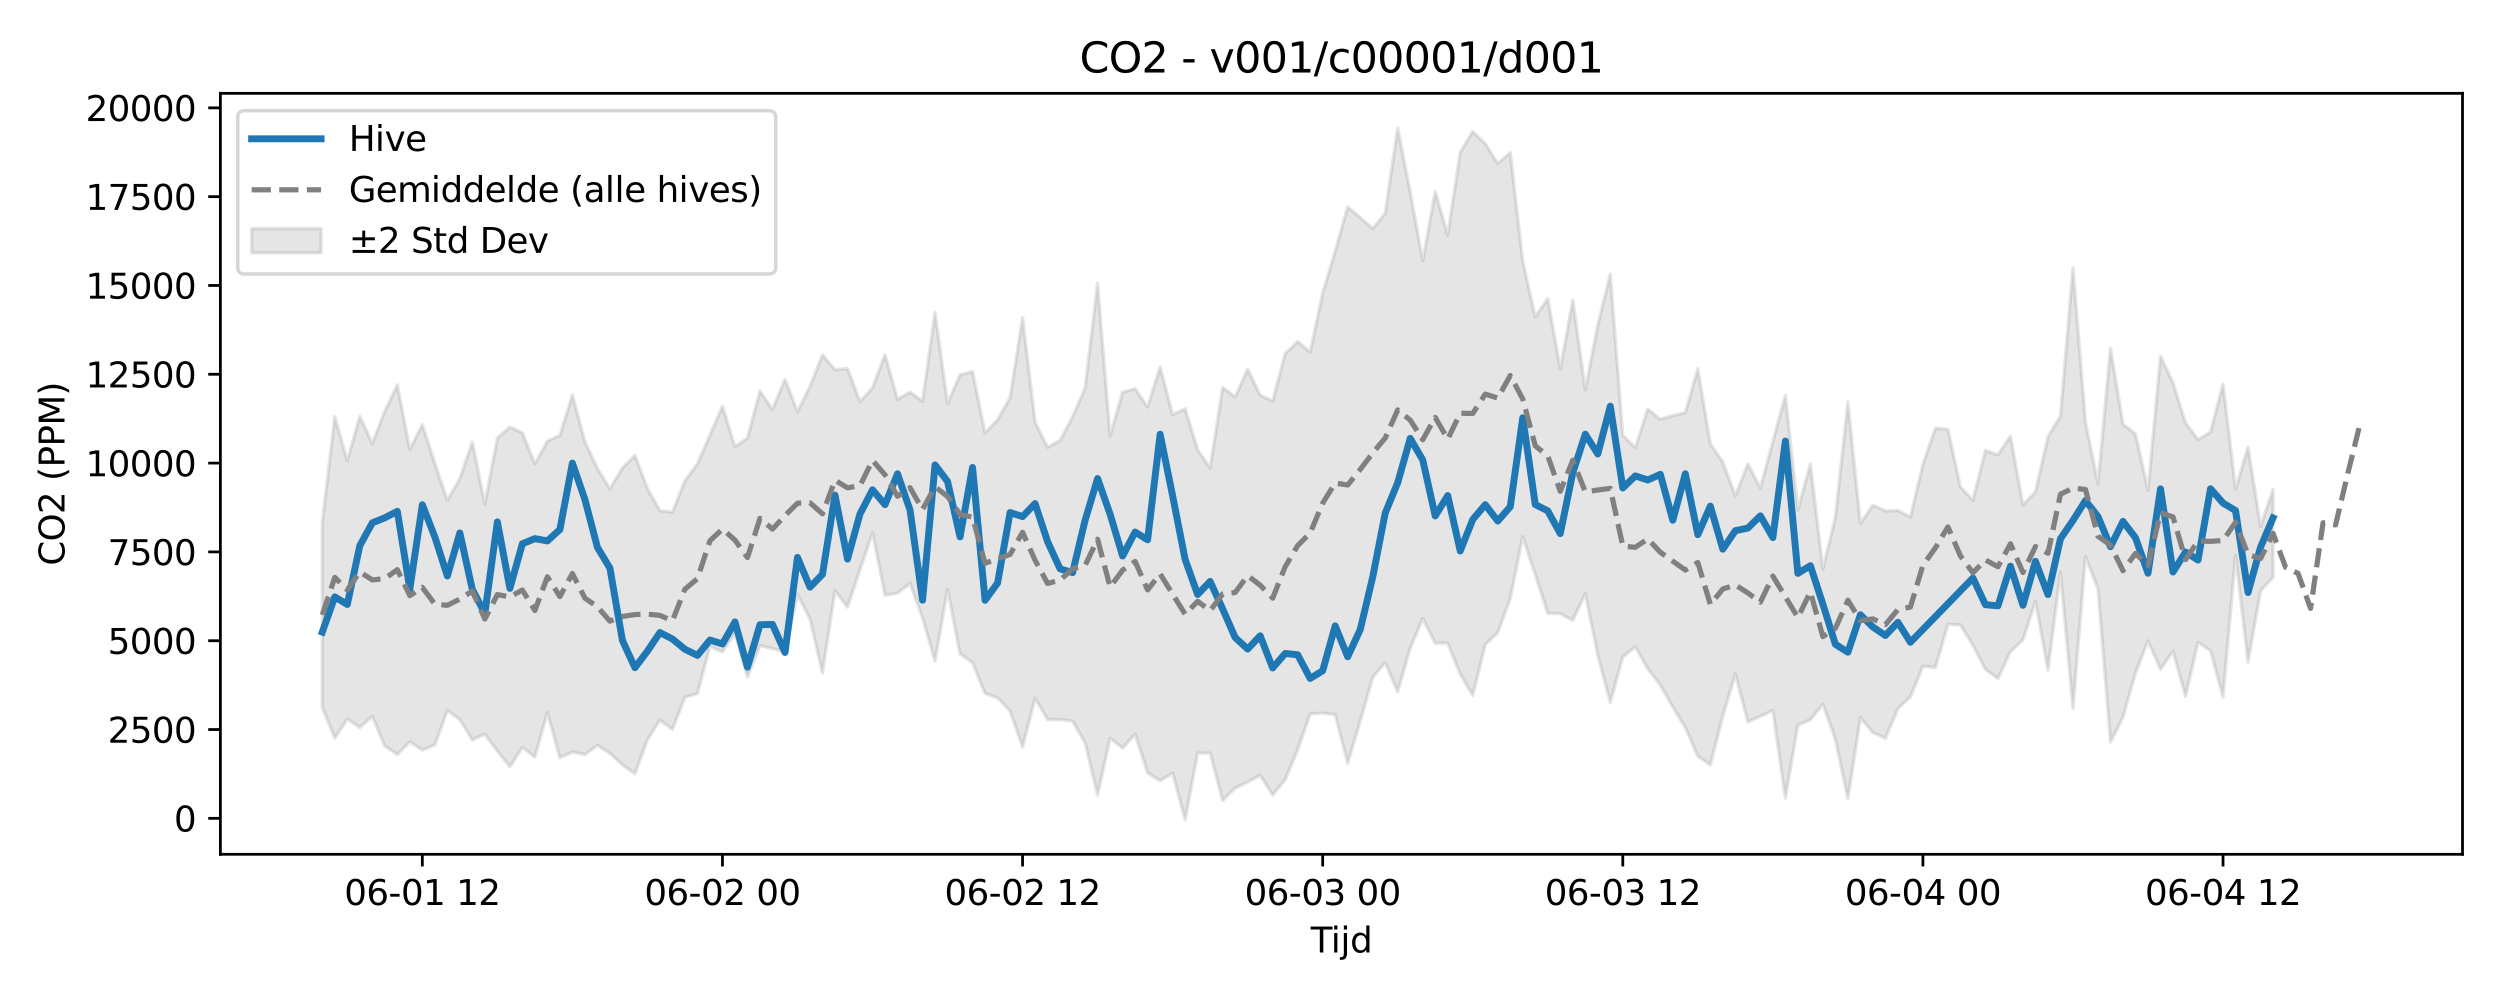 <?xml version="1.0" encoding="utf-8" standalone="no"?>
<!DOCTYPE svg PUBLIC "-//W3C//DTD SVG 1.1//EN"
  "http://www.w3.org/Graphics/SVG/1.1/DTD/svg11.dtd">
<svg xmlns:xlink="http://www.w3.org/1999/xlink" width="720pt" height="288pt" viewBox="0 0 720 288" xmlns="http://www.w3.org/2000/svg" version="1.1">
 <defs>
  <style type="text/css">*{stroke-linejoin: round; stroke-linecap: butt}</style>
 </defs>
 <g id="figure_1">
  <g id="patch_1">
   <path d="M 0 288 
L 720 288 
L 720 0 
L 0 0 
z
" style="fill: #ffffff"/>
  </g>
  <g id="axes_1">
   <g id="patch_2">
    <path d="M 63.47 246.04 
L 709.2 246.04 
L 709.2 26.88 
L 63.47 26.88 
z
" style="fill: #ffffff"/>
   </g>
   <g id="FillBetweenPolyCollection_1">
    <defs>
     <path id="ma5484cf561" d="M 92.821 -137.577 
L 92.821 -84.268 
L 96.423 -75.429 
L 100.024 -80.928 
L 103.626 -78.471 
L 107.227 -81.678 
L 110.828 -73.142 
L 114.43 -70.719 
L 118.031 -74.332 
L 121.633 -71.975 
L 125.234 -73.435 
L 128.835 -83.427 
L 132.437 -80.747 
L 136.038 -74.902 
L 139.639 -76.586 
L 143.241 -71.693 
L 146.842 -67.148 
L 150.444 -72.791 
L 154.045 -69.965 
L 157.646 -82.774 
L 161.248 -69.795 
L 164.849 -71.397 
L 168.451 -70.68 
L 172.052 -73.363 
L 175.653 -71.029 
L 179.255 -67.706 
L 182.856 -65.147 
L 186.458 -74.966 
L 190.059 -80.617 
L 193.66 -77.968 
L 197.262 -87.15 
L 200.863 -88.252 
L 204.465 -101.834 
L 208.066 -100.257 
L 211.667 -105.578 
L 215.269 -93.008 
L 218.87 -102.047 
L 222.472 -101.211 
L 226.073 -100.236 
L 229.674 -116.774 
L 233.276 -109.688 
L 236.877 -94.23 
L 240.479 -117.886 
L 244.08 -113.158 
L 247.681 -123.954 
L 251.283 -134.523 
L 254.884 -116.588 
L 258.486 -117.158 
L 262.087 -120.013 
L 265.688 -110.102 
L 269.29 -97.567 
L 272.891 -118.265 
L 276.492 -99.675 
L 280.094 -97.133 
L 283.695 -88.314 
L 287.297 -87.012 
L 290.898 -83.213 
L 294.499 -72.883 
L 298.101 -86.874 
L 301.702 -80.772 
L 305.304 -80.747 
L 308.905 -80.342 
L 312.506 -74.076 
L 316.108 -59.028 
L 319.709 -75.405 
L 323.311 -72.541 
L 326.912 -76.539 
L 330.513 -65.428 
L 334.115 -63.16 
L 337.716 -65.345 
L 341.318 -51.922 
L 344.919 -71.128 
L 348.52 -71.117 
L 352.122 -57.455 
L 355.723 -61.055 
L 359.325 -62.745 
L 362.926 -64.737 
L 366.527 -59.037 
L 370.129 -63.426 
L 373.73 -72.067 
L 377.332 -82.403 
L 380.933 -82.618 
L 384.534 -82.153 
L 388.136 -68.209 
L 391.737 -80.244 
L 395.338 -92.896 
L 398.94 -97.152 
L 402.541 -88.748 
L 406.143 -101.334 
L 409.744 -109.847 
L 413.345 -102.78 
L 416.947 -102.758 
L 420.548 -93.853 
L 424.15 -87.694 
L 427.751 -102.353 
L 431.352 -105.808 
L 434.954 -115.62 
L 438.555 -133.458 
L 442.157 -122.473 
L 445.758 -111.38 
L 449.359 -111.251 
L 452.961 -109.346 
L 456.562 -116.989 
L 460.164 -99.314 
L 463.765 -85.659 
L 467.366 -98.775 
L 470.968 -101.677 
L 474.569 -95.427 
L 478.171 -90.651 
L 481.772 -84.391 
L 485.373 -78.47 
L 488.975 -70.212 
L 492.576 -67.707 
L 496.178 -81.826 
L 499.779 -93.867 
L 503.38 -80.093 
L 506.982 -81.715 
L 510.583 -83.335 
L 514.184 -58.168 
L 517.786 -79.198 
L 521.387 -80.708 
L 524.989 -85.168 
L 528.59 -75.058 
L 532.191 -58.022 
L 535.793 -81.299 
L 539.394 -77.036 
L 542.996 -75.376 
L 546.597 -83.924 
L 550.198 -87.275 
L 553.8 -96.122 
L 557.401 -95.77 
L 561.003 -108.165 
L 564.604 -108.031 
L 568.205 -102.14 
L 571.807 -95.224 
L 575.408 -92.574 
L 579.01 -100.34 
L 582.611 -103.677 
L 586.212 -114.842 
L 589.814 -95.103 
L 593.415 -123.201 
L 597.017 -83.991 
L 600.618 -127.722 
L 604.219 -118.406 
L 607.821 -74.262 
L 611.422 -81.434 
L 615.024 -94.208 
L 618.625 -103.433 
L 622.226 -95.23 
L 625.828 -100.482 
L 629.429 -87.461 
L 633.031 -103.001 
L 636.632 -100.631 
L 640.233 -87.306 
L 643.835 -128.04 
L 647.436 -97.378 
L 651.037 -117.842 
L 654.639 -121.72 
L 654.639 -147.026 
L 654.639 -147.026 
L 651.037 -136.425 
L 647.436 -159.189 
L 643.835 -147.13 
L 640.233 -177.383 
L 636.632 -163.547 
L 633.031 -161.38 
L 629.429 -166.22 
L 625.828 -177.755 
L 622.226 -185.412 
L 618.625 -146.808 
L 615.024 -163.03 
L 611.422 -165.844 
L 607.821 -187.699 
L 604.219 -148.713 
L 600.618 -166.329 
L 597.017 -210.866 
L 593.415 -168.121 
L 589.814 -162.222 
L 586.212 -146.349 
L 582.611 -142.56 
L 579.01 -162.431 
L 575.408 -156.989 
L 571.807 -158.252 
L 568.205 -143.925 
L 564.604 -147.751 
L 561.003 -164.363 
L 557.401 -164.685 
L 553.8 -154.299 
L 550.198 -139.07 
L 546.597 -140.981 
L 542.996 -140.847 
L 539.394 -142.489 
L 535.793 -137.21 
L 532.191 -172.231 
L 528.59 -139.038 
L 524.989 -124.137 
L 521.387 -154.407 
L 517.786 -141.091 
L 514.184 -174.089 
L 510.583 -160.823 
L 506.982 -147.425 
L 503.38 -154.394 
L 499.779 -145.205 
L 496.178 -154.927 
L 492.576 -160.161 
L 488.975 -181.798 
L 485.373 -169.161 
L 481.772 -168.302 
L 478.171 -167.244 
L 474.569 -170.182 
L 470.968 -159.071 
L 467.366 -162.669 
L 463.765 -209.066 
L 460.164 -194.357 
L 456.562 -175.751 
L 452.961 -201.558 
L 449.359 -181.722 
L 445.758 -201.997 
L 442.157 -196.712 
L 438.555 -212.756 
L 434.954 -244.054 
L 431.352 -240.908 
L 427.751 -246.646 
L 424.15 -250.106 
L 420.548 -244.151 
L 416.947 -220.302 
L 413.345 -232.76 
L 409.744 -212.872 
L 406.143 -232.686 
L 402.541 -251.158 
L 398.94 -226.536 
L 395.338 -222.183 
L 391.737 -225.323 
L 388.136 -228.429 
L 384.534 -215.618 
L 380.933 -203.591 
L 377.332 -186.586 
L 373.73 -189.642 
L 370.129 -186.147 
L 366.527 -172.445 
L 362.926 -174.217 
L 359.325 -181.702 
L 355.723 -173.677 
L 352.122 -176.391 
L 348.52 -153.179 
L 344.919 -158.526 
L 341.318 -170.269 
L 337.716 -168.569 
L 334.115 -182.279 
L 330.513 -170.776 
L 326.912 -176.071 
L 323.311 -175.058 
L 319.709 -162.447 
L 316.108 -206.391 
L 312.506 -176.218 
L 308.905 -167.98 
L 305.304 -161.168 
L 301.702 -159.151 
L 298.101 -166.44 
L 294.499 -196.514 
L 290.898 -173.44 
L 287.297 -167.089 
L 283.695 -163.283 
L 280.094 -180.995 
L 276.492 -180.016 
L 272.891 -171.759 
L 269.29 -198.045 
L 265.688 -172.416 
L 262.087 -175.065 
L 258.486 -173.004 
L 254.884 -185.886 
L 251.283 -176.278 
L 247.681 -172.33 
L 244.08 -181.848 
L 240.479 -181.511 
L 236.877 -185.818 
L 233.276 -176.689 
L 229.674 -169.393 
L 226.073 -178.76 
L 222.472 -170.03 
L 218.87 -175.371 
L 215.269 -161.833 
L 211.667 -159.341 
L 208.066 -171.034 
L 204.465 -162.691 
L 200.863 -154.461 
L 197.262 -149.505 
L 193.66 -140.492 
L 190.059 -140.922 
L 186.458 -147.29 
L 182.856 -156.882 
L 179.255 -153.195 
L 175.653 -147.209 
L 172.052 -153.119 
L 168.451 -160.793 
L 164.849 -174.234 
L 161.248 -162.597 
L 157.646 -160.969 
L 154.045 -154.393 
L 150.444 -163.375 
L 146.842 -165.004 
L 143.241 -161.834 
L 139.639 -142.823 
L 136.038 -160.672 
L 132.437 -150.177 
L 128.835 -143.923 
L 125.234 -154.548 
L 121.633 -165.699 
L 118.031 -158.565 
L 114.43 -177.156 
L 110.828 -169.575 
L 107.227 -160.276 
L 103.626 -168.1 
L 100.024 -155.288 
L 96.423 -167.976 
L 92.821 -137.577 
z
" style="stroke: #808080; stroke-opacity: 0.2"/>
    </defs>
    <g clip-path="url(#pc48a75925d)">
     <use xlink:href="#ma5484cf561" x="0" y="288" style="fill: #808080; fill-opacity: 0.2; stroke: #808080; stroke-opacity: 0.2"/>
    </g>
   </g>
   <g id="matplotlib.axis_1">
    <g id="xtick_1">
     <g id="line2d_1">
      <defs>
       <path id="m3d04f5abb0" d="M 0 0 
L 0 3.5 
" style="stroke: #000000; stroke-width: 0.8"/>
      </defs>
      <g>
       <use xlink:href="#m3d04f5abb0" x="121.633" y="246.04" style="stroke: #000000; stroke-width: 0.8"/>
      </g>
     </g>
     <g id="text_1">
      <!-- 06-01 12 -->
      <g transform="translate(99.152 260.638) scale(0.1 -0.1)">
       <defs>
        <path id="DejaVuSans-30" d="M 2034 4250 
Q 1547 4250 1301 3770 
Q 1056 3291 1056 2328 
Q 1056 1369 1301 889 
Q 1547 409 2034 409 
Q 2525 409 2770 889 
Q 3016 1369 3016 2328 
Q 3016 3291 2770 3770 
Q 2525 4250 2034 4250 
z
M 2034 4750 
Q 2819 4750 3233 4129 
Q 3647 3509 3647 2328 
Q 3647 1150 3233 529 
Q 2819 -91 2034 -91 
Q 1250 -91 836 529 
Q 422 1150 422 2328 
Q 422 3509 836 4129 
Q 1250 4750 2034 4750 
z
" transform="scale(0.016)"/>
        <path id="DejaVuSans-36" d="M 2113 2584 
Q 1688 2584 1439 2293 
Q 1191 2003 1191 1497 
Q 1191 994 1439 701 
Q 1688 409 2113 409 
Q 2538 409 2786 701 
Q 3034 994 3034 1497 
Q 3034 2003 2786 2293 
Q 2538 2584 2113 2584 
z
M 3366 4563 
L 3366 3988 
Q 3128 4100 2886 4159 
Q 2644 4219 2406 4219 
Q 1781 4219 1451 3797 
Q 1122 3375 1075 2522 
Q 1259 2794 1537 2939 
Q 1816 3084 2150 3084 
Q 2853 3084 3261 2657 
Q 3669 2231 3669 1497 
Q 3669 778 3244 343 
Q 2819 -91 2113 -91 
Q 1303 -91 875 529 
Q 447 1150 447 2328 
Q 447 3434 972 4092 
Q 1497 4750 2381 4750 
Q 2619 4750 2861 4703 
Q 3103 4656 3366 4563 
z
" transform="scale(0.016)"/>
        <path id="DejaVuSans-2d" d="M 313 2009 
L 1997 2009 
L 1997 1497 
L 313 1497 
L 313 2009 
z
" transform="scale(0.016)"/>
        <path id="DejaVuSans-31" d="M 794 531 
L 1825 531 
L 1825 4091 
L 703 3866 
L 703 4441 
L 1819 4666 
L 2450 4666 
L 2450 531 
L 3481 531 
L 3481 0 
L 794 0 
L 794 531 
z
" transform="scale(0.016)"/>
        <path id="DejaVuSans-20" transform="scale(0.016)"/>
        <path id="DejaVuSans-32" d="M 1228 531 
L 3431 531 
L 3431 0 
L 469 0 
L 469 531 
Q 828 903 1448 1529 
Q 2069 2156 2228 2338 
Q 2531 2678 2651 2914 
Q 2772 3150 2772 3378 
Q 2772 3750 2511 3984 
Q 2250 4219 1831 4219 
Q 1534 4219 1204 4116 
Q 875 4013 500 3803 
L 500 4441 
Q 881 4594 1212 4672 
Q 1544 4750 1819 4750 
Q 2544 4750 2975 4387 
Q 3406 4025 3406 3419 
Q 3406 3131 3298 2873 
Q 3191 2616 2906 2266 
Q 2828 2175 2409 1742 
Q 1991 1309 1228 531 
z
" transform="scale(0.016)"/>
       </defs>
       <use xlink:href="#DejaVuSans-30"/>
       <use xlink:href="#DejaVuSans-36" transform="translate(63.623 0)"/>
       <use xlink:href="#DejaVuSans-2d" transform="translate(127.246 0)"/>
       <use xlink:href="#DejaVuSans-30" transform="translate(163.33 0)"/>
       <use xlink:href="#DejaVuSans-31" transform="translate(226.953 0)"/>
       <use xlink:href="#DejaVuSans-20" transform="translate(290.576 0)"/>
       <use xlink:href="#DejaVuSans-31" transform="translate(322.363 0)"/>
       <use xlink:href="#DejaVuSans-32" transform="translate(385.986 0)"/>
      </g>
     </g>
    </g>
    <g id="xtick_2">
     <g id="line2d_2">
      <g>
       <use xlink:href="#m3d04f5abb0" x="208.066" y="246.04" style="stroke: #000000; stroke-width: 0.8"/>
      </g>
     </g>
     <g id="text_2">
      <!-- 06-02 00 -->
      <g transform="translate(185.586 260.638) scale(0.1 -0.1)">
       <use xlink:href="#DejaVuSans-30"/>
       <use xlink:href="#DejaVuSans-36" transform="translate(63.623 0)"/>
       <use xlink:href="#DejaVuSans-2d" transform="translate(127.246 0)"/>
       <use xlink:href="#DejaVuSans-30" transform="translate(163.33 0)"/>
       <use xlink:href="#DejaVuSans-32" transform="translate(226.953 0)"/>
       <use xlink:href="#DejaVuSans-20" transform="translate(290.576 0)"/>
       <use xlink:href="#DejaVuSans-30" transform="translate(322.363 0)"/>
       <use xlink:href="#DejaVuSans-30" transform="translate(385.986 0)"/>
      </g>
     </g>
    </g>
    <g id="xtick_3">
     <g id="line2d_3">
      <g>
       <use xlink:href="#m3d04f5abb0" x="294.499" y="246.04" style="stroke: #000000; stroke-width: 0.8"/>
      </g>
     </g>
     <g id="text_3">
      <!-- 06-02 12 -->
      <g transform="translate(272.019 260.638) scale(0.1 -0.1)">
       <use xlink:href="#DejaVuSans-30"/>
       <use xlink:href="#DejaVuSans-36" transform="translate(63.623 0)"/>
       <use xlink:href="#DejaVuSans-2d" transform="translate(127.246 0)"/>
       <use xlink:href="#DejaVuSans-30" transform="translate(163.33 0)"/>
       <use xlink:href="#DejaVuSans-32" transform="translate(226.953 0)"/>
       <use xlink:href="#DejaVuSans-20" transform="translate(290.576 0)"/>
       <use xlink:href="#DejaVuSans-31" transform="translate(322.363 0)"/>
       <use xlink:href="#DejaVuSans-32" transform="translate(385.986 0)"/>
      </g>
     </g>
    </g>
    <g id="xtick_4">
     <g id="line2d_4">
      <g>
       <use xlink:href="#m3d04f5abb0" x="380.933" y="246.04" style="stroke: #000000; stroke-width: 0.8"/>
      </g>
     </g>
     <g id="text_4">
      <!-- 06-03 00 -->
      <g transform="translate(358.452 260.638) scale(0.1 -0.1)">
       <defs>
        <path id="DejaVuSans-33" d="M 2597 2516 
Q 3050 2419 3304 2112 
Q 3559 1806 3559 1356 
Q 3559 666 3084 287 
Q 2609 -91 1734 -91 
Q 1441 -91 1130 -33 
Q 819 25 488 141 
L 488 750 
Q 750 597 1062 519 
Q 1375 441 1716 441 
Q 2309 441 2620 675 
Q 2931 909 2931 1356 
Q 2931 1769 2642 2001 
Q 2353 2234 1838 2234 
L 1294 2234 
L 1294 2753 
L 1863 2753 
Q 2328 2753 2575 2939 
Q 2822 3125 2822 3475 
Q 2822 3834 2567 4026 
Q 2313 4219 1838 4219 
Q 1578 4219 1281 4162 
Q 984 4106 628 3988 
L 628 4550 
Q 988 4650 1302 4700 
Q 1616 4750 1894 4750 
Q 2613 4750 3031 4423 
Q 3450 4097 3450 3541 
Q 3450 3153 3228 2886 
Q 3006 2619 2597 2516 
z
" transform="scale(0.016)"/>
       </defs>
       <use xlink:href="#DejaVuSans-30"/>
       <use xlink:href="#DejaVuSans-36" transform="translate(63.623 0)"/>
       <use xlink:href="#DejaVuSans-2d" transform="translate(127.246 0)"/>
       <use xlink:href="#DejaVuSans-30" transform="translate(163.33 0)"/>
       <use xlink:href="#DejaVuSans-33" transform="translate(226.953 0)"/>
       <use xlink:href="#DejaVuSans-20" transform="translate(290.576 0)"/>
       <use xlink:href="#DejaVuSans-30" transform="translate(322.363 0)"/>
       <use xlink:href="#DejaVuSans-30" transform="translate(385.986 0)"/>
      </g>
     </g>
    </g>
    <g id="xtick_5">
     <g id="line2d_5">
      <g>
       <use xlink:href="#m3d04f5abb0" x="467.366" y="246.04" style="stroke: #000000; stroke-width: 0.8"/>
      </g>
     </g>
     <g id="text_5">
      <!-- 06-03 12 -->
      <g transform="translate(444.886 260.638) scale(0.1 -0.1)">
       <use xlink:href="#DejaVuSans-30"/>
       <use xlink:href="#DejaVuSans-36" transform="translate(63.623 0)"/>
       <use xlink:href="#DejaVuSans-2d" transform="translate(127.246 0)"/>
       <use xlink:href="#DejaVuSans-30" transform="translate(163.33 0)"/>
       <use xlink:href="#DejaVuSans-33" transform="translate(226.953 0)"/>
       <use xlink:href="#DejaVuSans-20" transform="translate(290.576 0)"/>
       <use xlink:href="#DejaVuSans-31" transform="translate(322.363 0)"/>
       <use xlink:href="#DejaVuSans-32" transform="translate(385.986 0)"/>
      </g>
     </g>
    </g>
    <g id="xtick_6">
     <g id="line2d_6">
      <g>
       <use xlink:href="#m3d04f5abb0" x="553.8" y="246.04" style="stroke: #000000; stroke-width: 0.8"/>
      </g>
     </g>
     <g id="text_6">
      <!-- 06-04 00 -->
      <g transform="translate(531.319 260.638) scale(0.1 -0.1)">
       <defs>
        <path id="DejaVuSans-34" d="M 2419 4116 
L 825 1625 
L 2419 1625 
L 2419 4116 
z
M 2253 4666 
L 3047 4666 
L 3047 1625 
L 3713 1625 
L 3713 1100 
L 3047 1100 
L 3047 0 
L 2419 0 
L 2419 1100 
L 313 1100 
L 313 1709 
L 2253 4666 
z
" transform="scale(0.016)"/>
       </defs>
       <use xlink:href="#DejaVuSans-30"/>
       <use xlink:href="#DejaVuSans-36" transform="translate(63.623 0)"/>
       <use xlink:href="#DejaVuSans-2d" transform="translate(127.246 0)"/>
       <use xlink:href="#DejaVuSans-30" transform="translate(163.33 0)"/>
       <use xlink:href="#DejaVuSans-34" transform="translate(226.953 0)"/>
       <use xlink:href="#DejaVuSans-20" transform="translate(290.576 0)"/>
       <use xlink:href="#DejaVuSans-30" transform="translate(322.363 0)"/>
       <use xlink:href="#DejaVuSans-30" transform="translate(385.986 0)"/>
      </g>
     </g>
    </g>
    <g id="xtick_7">
     <g id="line2d_7">
      <g>
       <use xlink:href="#m3d04f5abb0" x="640.233" y="246.04" style="stroke: #000000; stroke-width: 0.8"/>
      </g>
     </g>
     <g id="text_7">
      <!-- 06-04 12 -->
      <g transform="translate(617.753 260.638) scale(0.1 -0.1)">
       <use xlink:href="#DejaVuSans-30"/>
       <use xlink:href="#DejaVuSans-36" transform="translate(63.623 0)"/>
       <use xlink:href="#DejaVuSans-2d" transform="translate(127.246 0)"/>
       <use xlink:href="#DejaVuSans-30" transform="translate(163.33 0)"/>
       <use xlink:href="#DejaVuSans-34" transform="translate(226.953 0)"/>
       <use xlink:href="#DejaVuSans-20" transform="translate(290.576 0)"/>
       <use xlink:href="#DejaVuSans-31" transform="translate(322.363 0)"/>
       <use xlink:href="#DejaVuSans-32" transform="translate(385.986 0)"/>
      </g>
     </g>
    </g>
    <g id="text_8">
     <!-- Tijd -->
     <g transform="translate(377.485 274.317) scale(0.1 -0.1)">
      <defs>
       <path id="DejaVuSans-54" d="M -19 4666 
L 3928 4666 
L 3928 4134 
L 2272 4134 
L 2272 0 
L 1638 0 
L 1638 4134 
L -19 4134 
L -19 4666 
z
" transform="scale(0.016)"/>
       <path id="DejaVuSans-69" d="M 603 3500 
L 1178 3500 
L 1178 0 
L 603 0 
L 603 3500 
z
M 603 4863 
L 1178 4863 
L 1178 4134 
L 603 4134 
L 603 4863 
z
" transform="scale(0.016)"/>
       <path id="DejaVuSans-6a" d="M 603 3500 
L 1178 3500 
L 1178 -63 
Q 1178 -731 923 -1031 
Q 669 -1331 103 -1331 
L -116 -1331 
L -116 -844 
L 38 -844 
Q 366 -844 484 -692 
Q 603 -541 603 -63 
L 603 3500 
z
M 603 4863 
L 1178 4863 
L 1178 4134 
L 603 4134 
L 603 4863 
z
" transform="scale(0.016)"/>
       <path id="DejaVuSans-64" d="M 2906 2969 
L 2906 4863 
L 3481 4863 
L 3481 0 
L 2906 0 
L 2906 525 
Q 2725 213 2448 61 
Q 2172 -91 1784 -91 
Q 1150 -91 751 415 
Q 353 922 353 1747 
Q 353 2572 751 3078 
Q 1150 3584 1784 3584 
Q 2172 3584 2448 3432 
Q 2725 3281 2906 2969 
z
M 947 1747 
Q 947 1113 1208 752 
Q 1469 391 1925 391 
Q 2381 391 2643 752 
Q 2906 1113 2906 1747 
Q 2906 2381 2643 2742 
Q 2381 3103 1925 3103 
Q 1469 3103 1208 2742 
Q 947 2381 947 1747 
z
" transform="scale(0.016)"/>
      </defs>
      <use xlink:href="#DejaVuSans-54"/>
      <use xlink:href="#DejaVuSans-69" transform="translate(57.959 0)"/>
      <use xlink:href="#DejaVuSans-6a" transform="translate(85.742 0)"/>
      <use xlink:href="#DejaVuSans-64" transform="translate(113.525 0)"/>
     </g>
    </g>
   </g>
   <g id="matplotlib.axis_2">
    <g id="ytick_1">
     <g id="line2d_8">
      <defs>
       <path id="m32c6707551" d="M 0 0 
L -3.5 0 
" style="stroke: #000000; stroke-width: 0.8"/>
      </defs>
      <g>
       <use xlink:href="#m32c6707551" x="63.47" y="235.682" style="stroke: #000000; stroke-width: 0.8"/>
      </g>
     </g>
     <g id="text_9">
      <!-- 0 -->
      <g transform="translate(50.108 239.481) scale(0.1 -0.1)">
       <use xlink:href="#DejaVuSans-30"/>
      </g>
     </g>
    </g>
    <g id="ytick_2">
     <g id="line2d_9">
      <g>
       <use xlink:href="#m32c6707551" x="63.47" y="210.104" style="stroke: #000000; stroke-width: 0.8"/>
      </g>
     </g>
     <g id="text_10">
      <!-- 2500 -->
      <g transform="translate(31.02 213.903) scale(0.1 -0.1)">
       <defs>
        <path id="DejaVuSans-35" d="M 691 4666 
L 3169 4666 
L 3169 4134 
L 1269 4134 
L 1269 2991 
Q 1406 3038 1543 3061 
Q 1681 3084 1819 3084 
Q 2600 3084 3056 2656 
Q 3513 2228 3513 1497 
Q 3513 744 3044 326 
Q 2575 -91 1722 -91 
Q 1428 -91 1123 -41 
Q 819 9 494 109 
L 494 744 
Q 775 591 1075 516 
Q 1375 441 1709 441 
Q 2250 441 2565 725 
Q 2881 1009 2881 1497 
Q 2881 1984 2565 2268 
Q 2250 2553 1709 2553 
Q 1456 2553 1204 2497 
Q 953 2441 691 2322 
L 691 4666 
z
" transform="scale(0.016)"/>
       </defs>
       <use xlink:href="#DejaVuSans-32"/>
       <use xlink:href="#DejaVuSans-35" transform="translate(63.623 0)"/>
       <use xlink:href="#DejaVuSans-30" transform="translate(127.246 0)"/>
       <use xlink:href="#DejaVuSans-30" transform="translate(190.869 0)"/>
      </g>
     </g>
    </g>
    <g id="ytick_3">
     <g id="line2d_10">
      <g>
       <use xlink:href="#m32c6707551" x="63.47" y="184.527" style="stroke: #000000; stroke-width: 0.8"/>
      </g>
     </g>
     <g id="text_11">
      <!-- 5000 -->
      <g transform="translate(31.02 188.326) scale(0.1 -0.1)">
       <use xlink:href="#DejaVuSans-35"/>
       <use xlink:href="#DejaVuSans-30" transform="translate(63.623 0)"/>
       <use xlink:href="#DejaVuSans-30" transform="translate(127.246 0)"/>
       <use xlink:href="#DejaVuSans-30" transform="translate(190.869 0)"/>
      </g>
     </g>
    </g>
    <g id="ytick_4">
     <g id="line2d_11">
      <g>
       <use xlink:href="#m32c6707551" x="63.47" y="158.949" style="stroke: #000000; stroke-width: 0.8"/>
      </g>
     </g>
     <g id="text_12">
      <!-- 7500 -->
      <g transform="translate(31.02 162.749) scale(0.1 -0.1)">
       <defs>
        <path id="DejaVuSans-37" d="M 525 4666 
L 3525 4666 
L 3525 4397 
L 1831 0 
L 1172 0 
L 2766 4134 
L 525 4134 
L 525 4666 
z
" transform="scale(0.016)"/>
       </defs>
       <use xlink:href="#DejaVuSans-37"/>
       <use xlink:href="#DejaVuSans-35" transform="translate(63.623 0)"/>
       <use xlink:href="#DejaVuSans-30" transform="translate(127.246 0)"/>
       <use xlink:href="#DejaVuSans-30" transform="translate(190.869 0)"/>
      </g>
     </g>
    </g>
    <g id="ytick_5">
     <g id="line2d_12">
      <g>
       <use xlink:href="#m32c6707551" x="63.47" y="133.372" style="stroke: #000000; stroke-width: 0.8"/>
      </g>
     </g>
     <g id="text_13">
      <!-- 10000 -->
      <g transform="translate(24.657 137.171) scale(0.1 -0.1)">
       <use xlink:href="#DejaVuSans-31"/>
       <use xlink:href="#DejaVuSans-30" transform="translate(63.623 0)"/>
       <use xlink:href="#DejaVuSans-30" transform="translate(127.246 0)"/>
       <use xlink:href="#DejaVuSans-30" transform="translate(190.869 0)"/>
       <use xlink:href="#DejaVuSans-30" transform="translate(254.492 0)"/>
      </g>
     </g>
    </g>
    <g id="ytick_6">
     <g id="line2d_13">
      <g>
       <use xlink:href="#m32c6707551" x="63.47" y="107.795" style="stroke: #000000; stroke-width: 0.8"/>
      </g>
     </g>
     <g id="text_14">
      <!-- 12500 -->
      <g transform="translate(24.657 111.594) scale(0.1 -0.1)">
       <use xlink:href="#DejaVuSans-31"/>
       <use xlink:href="#DejaVuSans-32" transform="translate(63.623 0)"/>
       <use xlink:href="#DejaVuSans-35" transform="translate(127.246 0)"/>
       <use xlink:href="#DejaVuSans-30" transform="translate(190.869 0)"/>
       <use xlink:href="#DejaVuSans-30" transform="translate(254.492 0)"/>
      </g>
     </g>
    </g>
    <g id="ytick_7">
     <g id="line2d_14">
      <g>
       <use xlink:href="#m32c6707551" x="63.47" y="82.217" style="stroke: #000000; stroke-width: 0.8"/>
      </g>
     </g>
     <g id="text_15">
      <!-- 15000 -->
      <g transform="translate(24.657 86.016) scale(0.1 -0.1)">
       <use xlink:href="#DejaVuSans-31"/>
       <use xlink:href="#DejaVuSans-35" transform="translate(63.623 0)"/>
       <use xlink:href="#DejaVuSans-30" transform="translate(127.246 0)"/>
       <use xlink:href="#DejaVuSans-30" transform="translate(190.869 0)"/>
       <use xlink:href="#DejaVuSans-30" transform="translate(254.492 0)"/>
      </g>
     </g>
    </g>
    <g id="ytick_8">
     <g id="line2d_15">
      <g>
       <use xlink:href="#m32c6707551" x="63.47" y="56.64" style="stroke: #000000; stroke-width: 0.8"/>
      </g>
     </g>
     <g id="text_16">
      <!-- 17500 -->
      <g transform="translate(24.657 60.439) scale(0.1 -0.1)">
       <use xlink:href="#DejaVuSans-31"/>
       <use xlink:href="#DejaVuSans-37" transform="translate(63.623 0)"/>
       <use xlink:href="#DejaVuSans-35" transform="translate(127.246 0)"/>
       <use xlink:href="#DejaVuSans-30" transform="translate(190.869 0)"/>
       <use xlink:href="#DejaVuSans-30" transform="translate(254.492 0)"/>
      </g>
     </g>
    </g>
    <g id="ytick_9">
     <g id="line2d_16">
      <g>
       <use xlink:href="#m32c6707551" x="63.47" y="31.062" style="stroke: #000000; stroke-width: 0.8"/>
      </g>
     </g>
     <g id="text_17">
      <!-- 20000 -->
      <g transform="translate(24.657 34.862) scale(0.1 -0.1)">
       <use xlink:href="#DejaVuSans-32"/>
       <use xlink:href="#DejaVuSans-30" transform="translate(63.623 0)"/>
       <use xlink:href="#DejaVuSans-30" transform="translate(127.246 0)"/>
       <use xlink:href="#DejaVuSans-30" transform="translate(190.869 0)"/>
       <use xlink:href="#DejaVuSans-30" transform="translate(254.492 0)"/>
      </g>
     </g>
    </g>
    <g id="text_18">
     <!-- CO2 (PPM) -->
     <g transform="translate(18.578 162.903) rotate(-90) scale(0.1 -0.1)">
      <defs>
       <path id="DejaVuSans-43" d="M 4122 4306 
L 4122 3641 
Q 3803 3938 3442 4084 
Q 3081 4231 2675 4231 
Q 1875 4231 1450 3742 
Q 1025 3253 1025 2328 
Q 1025 1406 1450 917 
Q 1875 428 2675 428 
Q 3081 428 3442 575 
Q 3803 722 4122 1019 
L 4122 359 
Q 3791 134 3420 21 
Q 3050 -91 2638 -91 
Q 1578 -91 968 557 
Q 359 1206 359 2328 
Q 359 3453 968 4101 
Q 1578 4750 2638 4750 
Q 3056 4750 3426 4639 
Q 3797 4528 4122 4306 
z
" transform="scale(0.016)"/>
       <path id="DejaVuSans-4f" d="M 2522 4238 
Q 1834 4238 1429 3725 
Q 1025 3213 1025 2328 
Q 1025 1447 1429 934 
Q 1834 422 2522 422 
Q 3209 422 3611 934 
Q 4013 1447 4013 2328 
Q 4013 3213 3611 3725 
Q 3209 4238 2522 4238 
z
M 2522 4750 
Q 3503 4750 4090 4092 
Q 4678 3434 4678 2328 
Q 4678 1225 4090 567 
Q 3503 -91 2522 -91 
Q 1538 -91 948 565 
Q 359 1222 359 2328 
Q 359 3434 948 4092 
Q 1538 4750 2522 4750 
z
" transform="scale(0.016)"/>
       <path id="DejaVuSans-28" d="M 1984 4856 
Q 1566 4138 1362 3434 
Q 1159 2731 1159 2009 
Q 1159 1288 1364 580 
Q 1569 -128 1984 -844 
L 1484 -844 
Q 1016 -109 783 600 
Q 550 1309 550 2009 
Q 550 2706 781 3412 
Q 1013 4119 1484 4856 
L 1984 4856 
z
" transform="scale(0.016)"/>
       <path id="DejaVuSans-50" d="M 1259 4147 
L 1259 2394 
L 2053 2394 
Q 2494 2394 2734 2622 
Q 2975 2850 2975 3272 
Q 2975 3691 2734 3919 
Q 2494 4147 2053 4147 
L 1259 4147 
z
M 628 4666 
L 2053 4666 
Q 2838 4666 3239 4311 
Q 3641 3956 3641 3272 
Q 3641 2581 3239 2228 
Q 2838 1875 2053 1875 
L 1259 1875 
L 1259 0 
L 628 0 
L 628 4666 
z
" transform="scale(0.016)"/>
       <path id="DejaVuSans-4d" d="M 628 4666 
L 1569 4666 
L 2759 1491 
L 3956 4666 
L 4897 4666 
L 4897 0 
L 4281 0 
L 4281 4097 
L 3078 897 
L 2444 897 
L 1241 4097 
L 1241 0 
L 628 0 
L 628 4666 
z
" transform="scale(0.016)"/>
       <path id="DejaVuSans-29" d="M 513 4856 
L 1013 4856 
Q 1481 4119 1714 3412 
Q 1947 2706 1947 2009 
Q 1947 1309 1714 600 
Q 1481 -109 1013 -844 
L 513 -844 
Q 928 -128 1133 580 
Q 1338 1288 1338 2009 
Q 1338 2731 1133 3434 
Q 928 4138 513 4856 
z
" transform="scale(0.016)"/>
      </defs>
      <use xlink:href="#DejaVuSans-43"/>
      <use xlink:href="#DejaVuSans-4f" transform="translate(69.824 0)"/>
      <use xlink:href="#DejaVuSans-32" transform="translate(148.535 0)"/>
      <use xlink:href="#DejaVuSans-20" transform="translate(212.158 0)"/>
      <use xlink:href="#DejaVuSans-28" transform="translate(243.945 0)"/>
      <use xlink:href="#DejaVuSans-50" transform="translate(282.959 0)"/>
      <use xlink:href="#DejaVuSans-50" transform="translate(343.262 0)"/>
      <use xlink:href="#DejaVuSans-4d" transform="translate(403.564 0)"/>
      <use xlink:href="#DejaVuSans-29" transform="translate(489.844 0)"/>
     </g>
    </g>
   </g>
   <g id="line2d_17">
    <path d="M 92.821 182.03 
L 96.423 171.897 
L 100.024 174.084 
L 103.626 157.159 
L 107.227 150.575 
L 110.828 149.123 
L 114.43 147.262 
L 118.031 169.634 
L 121.633 145.373 
L 125.234 154.635 
L 128.835 165.883 
L 132.437 153.493 
L 136.038 169.784 
L 139.639 176.639 
L 143.241 150.314 
L 146.842 169.446 
L 150.444 156.599 
L 154.045 155.13 
L 157.646 155.788 
L 161.248 152.499 
L 164.849 133.377 
L 168.451 143.842 
L 172.052 157.633 
L 175.653 163.604 
L 179.255 184.431 
L 182.856 192.299 
L 186.458 187.528 
L 190.059 182.17 
L 193.66 184.029 
L 197.262 186.989 
L 200.863 188.749 
L 204.465 184.332 
L 208.066 185.451 
L 211.667 179.132 
L 215.269 192.142 
L 218.87 179.926 
L 222.472 179.838 
L 226.073 187.903 
L 229.674 160.535 
L 233.276 169.104 
L 236.877 165.39 
L 240.479 142.59 
L 244.08 161.016 
L 247.681 148.002 
L 251.283 141.072 
L 254.884 145.317 
L 258.486 136.451 
L 262.087 146.887 
L 265.688 172.853 
L 269.29 133.899 
L 272.891 138.661 
L 276.492 154.617 
L 280.094 134.63 
L 283.695 172.874 
L 287.297 167.927 
L 290.898 147.613 
L 294.499 148.776 
L 298.101 145.04 
L 301.702 155.976 
L 305.304 163.833 
L 308.905 164.904 
L 312.506 149.857 
L 316.108 137.817 
L 319.709 148.098 
L 323.311 160.131 
L 326.912 153.225 
L 330.513 155.461 
L 334.115 125.075 
L 337.716 142.795 
L 341.318 161.118 
L 344.919 171.199 
L 348.52 167.462 
L 352.122 175.367 
L 355.723 183.599 
L 359.325 186.924 
L 362.926 183.112 
L 366.527 192.374 
L 370.129 188.2 
L 373.73 188.578 
L 377.332 195.395 
L 380.933 193.162 
L 384.534 180.254 
L 388.136 189.144 
L 391.737 181.352 
L 395.338 166.21 
L 398.94 147.777 
L 402.541 138.999 
L 406.143 126.261 
L 409.744 132.444 
L 413.345 148.591 
L 416.947 142.733 
L 420.548 158.677 
L 424.15 149.626 
L 427.751 145.347 
L 431.352 150.054 
L 434.954 145.941 
L 438.555 120.314 
L 442.157 145.305 
L 445.758 147.119 
L 449.359 153.68 
L 452.961 136.148 
L 456.562 125.054 
L 460.164 130.743 
L 463.765 116.992 
L 467.366 140.534 
L 470.968 137.062 
L 474.569 138.237 
L 478.171 136.615 
L 481.772 149.813 
L 485.373 136.455 
L 488.975 153.977 
L 492.576 145.772 
L 496.178 158.158 
L 499.779 152.841 
L 503.38 152.081 
L 506.982 148.57 
L 510.583 154.821 
L 514.184 127.029 
L 517.786 165.122 
L 521.387 162.919 
L 524.989 174.02 
L 528.59 185.557 
L 532.191 187.838 
L 535.793 177.041 
L 539.394 180.591 
L 542.996 183.019 
L 546.597 179.224 
L 550.198 184.962 
L 568.205 166.469 
L 571.807 174.153 
L 575.408 174.49 
L 579.01 163.066 
L 582.611 174.316 
L 586.212 161.664 
L 589.814 171.227 
L 593.415 155.154 
L 597.017 149.888 
L 600.618 144.172 
L 604.219 148.78 
L 607.821 157.44 
L 611.422 150.171 
L 615.024 154.884 
L 618.625 165.088 
L 622.226 140.8 
L 625.828 164.73 
L 629.429 158.985 
L 633.031 161.292 
L 636.632 140.762 
L 640.233 144.875 
L 643.835 147.041 
L 647.436 170.643 
L 651.037 157.582 
L 654.639 149.153 
L 654.639 149.153 
" clip-path="url(#pc48a75925d)" style="fill: none; stroke: #1f77b4; stroke-width: 2; stroke-linecap: square"/>
   </g>
   <g id="line2d_18">
    <path d="M 92.821 177.077 
L 96.423 166.297 
L 100.024 169.892 
L 103.626 164.715 
L 107.227 167.023 
L 110.828 166.641 
L 114.43 164.062 
L 118.031 171.552 
L 121.633 169.163 
L 125.234 174.009 
L 128.835 174.325 
L 132.437 172.538 
L 136.038 170.213 
L 139.639 178.296 
L 143.241 171.236 
L 146.842 171.924 
L 150.444 169.917 
L 154.045 175.821 
L 157.646 166.129 
L 161.248 171.804 
L 164.849 165.184 
L 168.451 172.263 
L 172.052 174.759 
L 175.653 178.881 
L 179.255 177.549 
L 182.856 176.986 
L 186.458 176.872 
L 190.059 177.231 
L 193.66 178.77 
L 197.262 169.672 
L 200.863 166.644 
L 204.465 155.737 
L 208.066 152.355 
L 211.667 155.541 
L 215.269 160.58 
L 218.87 149.291 
L 222.472 152.379 
L 226.073 148.502 
L 229.674 144.916 
L 233.276 144.811 
L 236.877 147.976 
L 240.479 138.301 
L 244.08 140.497 
L 247.681 139.858 
L 251.283 132.6 
L 254.884 136.763 
L 258.486 142.919 
L 262.087 140.461 
L 265.688 146.741 
L 269.29 140.194 
L 272.891 142.988 
L 276.492 148.155 
L 280.094 148.936 
L 283.695 162.202 
L 290.898 159.673 
L 294.499 153.301 
L 298.101 161.343 
L 301.702 168.038 
L 305.304 167.043 
L 308.905 163.839 
L 312.506 162.853 
L 316.108 155.29 
L 319.709 169.074 
L 323.311 164.201 
L 326.912 161.695 
L 330.513 169.898 
L 334.115 165.281 
L 341.318 176.905 
L 344.919 173.173 
L 348.52 175.852 
L 352.122 171.077 
L 355.723 170.634 
L 359.325 165.777 
L 362.926 168.523 
L 366.527 172.259 
L 370.129 163.213 
L 373.73 157.145 
L 377.332 153.506 
L 380.933 144.895 
L 384.534 139.115 
L 388.136 139.681 
L 391.737 135.216 
L 395.338 130.461 
L 398.94 126.156 
L 402.541 118.047 
L 406.143 120.99 
L 409.744 126.64 
L 413.345 120.23 
L 416.947 126.47 
L 420.548 118.998 
L 424.15 119.1 
L 427.751 113.501 
L 431.352 114.642 
L 434.954 108.163 
L 438.555 114.893 
L 442.157 128.408 
L 445.758 131.312 
L 449.359 141.513 
L 452.961 132.548 
L 456.562 141.63 
L 463.765 140.637 
L 467.366 157.278 
L 470.968 157.626 
L 474.569 155.196 
L 478.171 159.053 
L 485.373 164.184 
L 488.975 161.995 
L 492.576 174.066 
L 496.178 169.623 
L 499.779 168.464 
L 503.38 170.757 
L 506.982 173.43 
L 510.583 165.921 
L 517.786 177.855 
L 521.387 170.442 
L 524.989 183.347 
L 528.59 180.952 
L 532.191 172.873 
L 535.793 178.746 
L 539.394 178.238 
L 542.996 179.889 
L 546.597 175.547 
L 550.198 174.828 
L 553.8 162.789 
L 557.401 157.773 
L 561.003 151.736 
L 564.604 160.109 
L 568.205 164.967 
L 571.807 161.262 
L 575.408 163.219 
L 579.01 156.614 
L 582.611 164.882 
L 586.212 157.405 
L 589.814 159.337 
L 593.415 142.339 
L 597.017 140.571 
L 600.618 140.974 
L 604.219 154.44 
L 607.821 157.019 
L 611.422 164.361 
L 615.024 159.381 
L 618.625 162.879 
L 622.226 147.679 
L 625.828 148.881 
L 629.429 161.16 
L 633.031 155.81 
L 636.632 155.911 
L 640.233 155.655 
L 643.835 150.415 
L 647.436 159.717 
L 651.037 160.867 
L 654.639 153.627 
L 658.24 163.359 
L 661.842 165.149 
L 665.443 175.206 
L 669.044 150.56 
L 672.646 151.17 
L 676.247 136.052 
L 679.849 121.453 
L 679.849 121.453 
" clip-path="url(#pc48a75925d)" style="fill: none; stroke-dasharray: 5.55,2.4; stroke-dashoffset: 0; stroke: #808080; stroke-width: 1.5"/>
   </g>
   <g id="patch_3">
    <path d="M 63.47 246.04 
L 63.47 26.88 
" style="fill: none; stroke: #000000; stroke-width: 0.8; stroke-linejoin: miter; stroke-linecap: square"/>
   </g>
   <g id="patch_4">
    <path d="M 709.2 246.04 
L 709.2 26.88 
" style="fill: none; stroke: #000000; stroke-width: 0.8; stroke-linejoin: miter; stroke-linecap: square"/>
   </g>
   <g id="patch_5">
    <path d="M 63.47 246.04 
L 709.2 246.04 
" style="fill: none; stroke: #000000; stroke-width: 0.8; stroke-linejoin: miter; stroke-linecap: square"/>
   </g>
   <g id="patch_6">
    <path d="M 63.47 26.88 
L 709.2 26.88 
" style="fill: none; stroke: #000000; stroke-width: 0.8; stroke-linejoin: miter; stroke-linecap: square"/>
   </g>
   <g id="text_19">
    <!-- CO2 - v001/c00001/d001 -->
    <g transform="translate(310.932 20.88) scale(0.12 -0.12)">
     <defs>
      <path id="DejaVuSans-76" d="M 191 3500 
L 800 3500 
L 1894 563 
L 2988 3500 
L 3597 3500 
L 2284 0 
L 1503 0 
L 191 3500 
z
" transform="scale(0.016)"/>
      <path id="DejaVuSans-2f" d="M 1625 4666 
L 2156 4666 
L 531 -594 
L 0 -594 
L 1625 4666 
z
" transform="scale(0.016)"/>
      <path id="DejaVuSans-63" d="M 3122 3366 
L 3122 2828 
Q 2878 2963 2633 3030 
Q 2388 3097 2138 3097 
Q 1578 3097 1268 2742 
Q 959 2388 959 1747 
Q 959 1106 1268 751 
Q 1578 397 2138 397 
Q 2388 397 2633 464 
Q 2878 531 3122 666 
L 3122 134 
Q 2881 22 2623 -34 
Q 2366 -91 2075 -91 
Q 1284 -91 818 406 
Q 353 903 353 1747 
Q 353 2603 823 3093 
Q 1294 3584 2113 3584 
Q 2378 3584 2631 3529 
Q 2884 3475 3122 3366 
z
" transform="scale(0.016)"/>
     </defs>
     <use xlink:href="#DejaVuSans-43"/>
     <use xlink:href="#DejaVuSans-4f" transform="translate(69.824 0)"/>
     <use xlink:href="#DejaVuSans-32" transform="translate(148.535 0)"/>
     <use xlink:href="#DejaVuSans-20" transform="translate(212.158 0)"/>
     <use xlink:href="#DejaVuSans-2d" transform="translate(243.945 0)"/>
     <use xlink:href="#DejaVuSans-20" transform="translate(280.029 0)"/>
     <use xlink:href="#DejaVuSans-76" transform="translate(311.816 0)"/>
     <use xlink:href="#DejaVuSans-30" transform="translate(370.996 0)"/>
     <use xlink:href="#DejaVuSans-30" transform="translate(434.619 0)"/>
     <use xlink:href="#DejaVuSans-31" transform="translate(498.242 0)"/>
     <use xlink:href="#DejaVuSans-2f" transform="translate(561.865 0)"/>
     <use xlink:href="#DejaVuSans-63" transform="translate(595.557 0)"/>
     <use xlink:href="#DejaVuSans-30" transform="translate(650.537 0)"/>
     <use xlink:href="#DejaVuSans-30" transform="translate(714.16 0)"/>
     <use xlink:href="#DejaVuSans-30" transform="translate(777.783 0)"/>
     <use xlink:href="#DejaVuSans-30" transform="translate(841.406 0)"/>
     <use xlink:href="#DejaVuSans-31" transform="translate(905.029 0)"/>
     <use xlink:href="#DejaVuSans-2f" transform="translate(968.652 0)"/>
     <use xlink:href="#DejaVuSans-64" transform="translate(1002.344 0)"/>
     <use xlink:href="#DejaVuSans-30" transform="translate(1065.82 0)"/>
     <use xlink:href="#DejaVuSans-30" transform="translate(1129.443 0)"/>
     <use xlink:href="#DejaVuSans-31" transform="translate(1193.066 0)"/>
    </g>
   </g>
   <g id="legend_1">
    <g id="patch_7">
     <path d="M 70.47 78.914 
L 221.414 78.914 
Q 223.414 78.914 223.414 76.914 
L 223.414 33.88 
Q 223.414 31.88 221.414 31.88 
L 70.47 31.88 
Q 68.47 31.88 68.47 33.88 
L 68.47 76.914 
Q 68.47 78.914 70.47 78.914 
z
" style="fill: #ffffff; opacity: 0.8; stroke: #cccccc; stroke-linejoin: miter"/>
    </g>
    <g id="line2d_19">
     <path d="M 72.47 39.978 
L 82.47 39.978 
L 92.47 39.978 
" style="fill: none; stroke: #1f77b4; stroke-width: 2; stroke-linecap: square"/>
    </g>
    <g id="text_20">
     <!-- Hive -->
     <g transform="translate(100.47 43.478) scale(0.1 -0.1)">
      <defs>
       <path id="DejaVuSans-48" d="M 628 4666 
L 1259 4666 
L 1259 2753 
L 3553 2753 
L 3553 4666 
L 4184 4666 
L 4184 0 
L 3553 0 
L 3553 2222 
L 1259 2222 
L 1259 0 
L 628 0 
L 628 4666 
z
" transform="scale(0.016)"/>
       <path id="DejaVuSans-65" d="M 3597 1894 
L 3597 1613 
L 953 1613 
Q 991 1019 1311 708 
Q 1631 397 2203 397 
Q 2534 397 2845 478 
Q 3156 559 3463 722 
L 3463 178 
Q 3153 47 2828 -22 
Q 2503 -91 2169 -91 
Q 1331 -91 842 396 
Q 353 884 353 1716 
Q 353 2575 817 3079 
Q 1281 3584 2069 3584 
Q 2775 3584 3186 3129 
Q 3597 2675 3597 1894 
z
M 3022 2063 
Q 3016 2534 2758 2815 
Q 2500 3097 2075 3097 
Q 1594 3097 1305 2825 
Q 1016 2553 972 2059 
L 3022 2063 
z
" transform="scale(0.016)"/>
      </defs>
      <use xlink:href="#DejaVuSans-48"/>
      <use xlink:href="#DejaVuSans-69" transform="translate(75.195 0)"/>
      <use xlink:href="#DejaVuSans-76" transform="translate(102.979 0)"/>
      <use xlink:href="#DejaVuSans-65" transform="translate(162.158 0)"/>
     </g>
    </g>
    <g id="line2d_20">
     <path d="M 72.47 54.657 
L 82.47 54.657 
L 92.47 54.657 
" style="fill: none; stroke-dasharray: 5.55,2.4; stroke-dashoffset: 0; stroke: #808080; stroke-width: 1.5"/>
    </g>
    <g id="text_21">
     <!-- Gemiddelde (alle hives) -->
     <g transform="translate(100.47 58.157) scale(0.1 -0.1)">
      <defs>
       <path id="DejaVuSans-47" d="M 3809 666 
L 3809 1919 
L 2778 1919 
L 2778 2438 
L 4434 2438 
L 4434 434 
Q 4069 175 3628 42 
Q 3188 -91 2688 -91 
Q 1594 -91 976 548 
Q 359 1188 359 2328 
Q 359 3472 976 4111 
Q 1594 4750 2688 4750 
Q 3144 4750 3555 4637 
Q 3966 4525 4313 4306 
L 4313 3634 
Q 3963 3931 3569 4081 
Q 3175 4231 2741 4231 
Q 1884 4231 1454 3753 
Q 1025 3275 1025 2328 
Q 1025 1384 1454 906 
Q 1884 428 2741 428 
Q 3075 428 3337 486 
Q 3600 544 3809 666 
z
" transform="scale(0.016)"/>
       <path id="DejaVuSans-6d" d="M 3328 2828 
Q 3544 3216 3844 3400 
Q 4144 3584 4550 3584 
Q 5097 3584 5394 3201 
Q 5691 2819 5691 2113 
L 5691 0 
L 5113 0 
L 5113 2094 
Q 5113 2597 4934 2840 
Q 4756 3084 4391 3084 
Q 3944 3084 3684 2787 
Q 3425 2491 3425 1978 
L 3425 0 
L 2847 0 
L 2847 2094 
Q 2847 2600 2669 2842 
Q 2491 3084 2119 3084 
Q 1678 3084 1418 2786 
Q 1159 2488 1159 1978 
L 1159 0 
L 581 0 
L 581 3500 
L 1159 3500 
L 1159 2956 
Q 1356 3278 1631 3431 
Q 1906 3584 2284 3584 
Q 2666 3584 2933 3390 
Q 3200 3197 3328 2828 
z
" transform="scale(0.016)"/>
       <path id="DejaVuSans-6c" d="M 603 4863 
L 1178 4863 
L 1178 0 
L 603 0 
L 603 4863 
z
" transform="scale(0.016)"/>
       <path id="DejaVuSans-61" d="M 2194 1759 
Q 1497 1759 1228 1600 
Q 959 1441 959 1056 
Q 959 750 1161 570 
Q 1363 391 1709 391 
Q 2188 391 2477 730 
Q 2766 1069 2766 1631 
L 2766 1759 
L 2194 1759 
z
M 3341 1997 
L 3341 0 
L 2766 0 
L 2766 531 
Q 2569 213 2275 61 
Q 1981 -91 1556 -91 
Q 1019 -91 701 211 
Q 384 513 384 1019 
Q 384 1609 779 1909 
Q 1175 2209 1959 2209 
L 2766 2209 
L 2766 2266 
Q 2766 2663 2505 2880 
Q 2244 3097 1772 3097 
Q 1472 3097 1187 3025 
Q 903 2953 641 2809 
L 641 3341 
Q 956 3463 1253 3523 
Q 1550 3584 1831 3584 
Q 2591 3584 2966 3190 
Q 3341 2797 3341 1997 
z
" transform="scale(0.016)"/>
       <path id="DejaVuSans-68" d="M 3513 2113 
L 3513 0 
L 2938 0 
L 2938 2094 
Q 2938 2591 2744 2837 
Q 2550 3084 2163 3084 
Q 1697 3084 1428 2787 
Q 1159 2491 1159 1978 
L 1159 0 
L 581 0 
L 581 4863 
L 1159 4863 
L 1159 2956 
Q 1366 3272 1645 3428 
Q 1925 3584 2291 3584 
Q 2894 3584 3203 3211 
Q 3513 2838 3513 2113 
z
" transform="scale(0.016)"/>
       <path id="DejaVuSans-73" d="M 2834 3397 
L 2834 2853 
Q 2591 2978 2328 3040 
Q 2066 3103 1784 3103 
Q 1356 3103 1142 2972 
Q 928 2841 928 2578 
Q 928 2378 1081 2264 
Q 1234 2150 1697 2047 
L 1894 2003 
Q 2506 1872 2764 1633 
Q 3022 1394 3022 966 
Q 3022 478 2636 193 
Q 2250 -91 1575 -91 
Q 1294 -91 989 -36 
Q 684 19 347 128 
L 347 722 
Q 666 556 975 473 
Q 1284 391 1588 391 
Q 1994 391 2212 530 
Q 2431 669 2431 922 
Q 2431 1156 2273 1281 
Q 2116 1406 1581 1522 
L 1381 1569 
Q 847 1681 609 1914 
Q 372 2147 372 2553 
Q 372 3047 722 3315 
Q 1072 3584 1716 3584 
Q 2034 3584 2315 3537 
Q 2597 3491 2834 3397 
z
" transform="scale(0.016)"/>
      </defs>
      <use xlink:href="#DejaVuSans-47"/>
      <use xlink:href="#DejaVuSans-65" transform="translate(77.49 0)"/>
      <use xlink:href="#DejaVuSans-6d" transform="translate(139.014 0)"/>
      <use xlink:href="#DejaVuSans-69" transform="translate(236.426 0)"/>
      <use xlink:href="#DejaVuSans-64" transform="translate(264.209 0)"/>
      <use xlink:href="#DejaVuSans-64" transform="translate(327.686 0)"/>
      <use xlink:href="#DejaVuSans-65" transform="translate(391.162 0)"/>
      <use xlink:href="#DejaVuSans-6c" transform="translate(452.686 0)"/>
      <use xlink:href="#DejaVuSans-64" transform="translate(480.469 0)"/>
      <use xlink:href="#DejaVuSans-65" transform="translate(543.945 0)"/>
      <use xlink:href="#DejaVuSans-20" transform="translate(605.469 0)"/>
      <use xlink:href="#DejaVuSans-28" transform="translate(637.256 0)"/>
      <use xlink:href="#DejaVuSans-61" transform="translate(676.27 0)"/>
      <use xlink:href="#DejaVuSans-6c" transform="translate(737.549 0)"/>
      <use xlink:href="#DejaVuSans-6c" transform="translate(765.332 0)"/>
      <use xlink:href="#DejaVuSans-65" transform="translate(793.115 0)"/>
      <use xlink:href="#DejaVuSans-20" transform="translate(854.639 0)"/>
      <use xlink:href="#DejaVuSans-68" transform="translate(886.426 0)"/>
      <use xlink:href="#DejaVuSans-69" transform="translate(949.805 0)"/>
      <use xlink:href="#DejaVuSans-76" transform="translate(977.588 0)"/>
      <use xlink:href="#DejaVuSans-65" transform="translate(1036.768 0)"/>
      <use xlink:href="#DejaVuSans-73" transform="translate(1098.291 0)"/>
      <use xlink:href="#DejaVuSans-29" transform="translate(1150.391 0)"/>
     </g>
    </g>
    <g id="patch_8">
     <path d="M 72.47 72.835 
L 92.47 72.835 
L 92.47 65.835 
L 72.47 65.835 
z
" style="fill: #808080; fill-opacity: 0.2; stroke: #808080; stroke-opacity: 0.2; stroke-linejoin: miter"/>
    </g>
    <g id="text_22">
     <!-- ±2 Std Dev -->
     <g transform="translate(100.47 72.835) scale(0.1 -0.1)">
      <defs>
       <path id="DejaVuSans-b1" d="M 2944 4013 
L 2944 2803 
L 4684 2803 
L 4684 2272 
L 2944 2272 
L 2944 1063 
L 2419 1063 
L 2419 2272 
L 678 2272 
L 678 2803 
L 2419 2803 
L 2419 4013 
L 2944 4013 
z
M 678 531 
L 4684 531 
L 4684 0 
L 678 0 
L 678 531 
z
" transform="scale(0.016)"/>
       <path id="DejaVuSans-53" d="M 3425 4513 
L 3425 3897 
Q 3066 4069 2747 4153 
Q 2428 4238 2131 4238 
Q 1616 4238 1336 4038 
Q 1056 3838 1056 3469 
Q 1056 3159 1242 3001 
Q 1428 2844 1947 2747 
L 2328 2669 
Q 3034 2534 3370 2195 
Q 3706 1856 3706 1288 
Q 3706 609 3251 259 
Q 2797 -91 1919 -91 
Q 1588 -91 1214 -16 
Q 841 59 441 206 
L 441 856 
Q 825 641 1194 531 
Q 1563 422 1919 422 
Q 2459 422 2753 634 
Q 3047 847 3047 1241 
Q 3047 1584 2836 1778 
Q 2625 1972 2144 2069 
L 1759 2144 
Q 1053 2284 737 2584 
Q 422 2884 422 3419 
Q 422 4038 858 4394 
Q 1294 4750 2059 4750 
Q 2388 4750 2728 4690 
Q 3069 4631 3425 4513 
z
" transform="scale(0.016)"/>
       <path id="DejaVuSans-74" d="M 1172 4494 
L 1172 3500 
L 2356 3500 
L 2356 3053 
L 1172 3053 
L 1172 1153 
Q 1172 725 1289 603 
Q 1406 481 1766 481 
L 2356 481 
L 2356 0 
L 1766 0 
Q 1100 0 847 248 
Q 594 497 594 1153 
L 594 3053 
L 172 3053 
L 172 3500 
L 594 3500 
L 594 4494 
L 1172 4494 
z
" transform="scale(0.016)"/>
       <path id="DejaVuSans-44" d="M 1259 4147 
L 1259 519 
L 2022 519 
Q 2988 519 3436 956 
Q 3884 1394 3884 2338 
Q 3884 3275 3436 3711 
Q 2988 4147 2022 4147 
L 1259 4147 
z
M 628 4666 
L 1925 4666 
Q 3281 4666 3915 4102 
Q 4550 3538 4550 2338 
Q 4550 1131 3912 565 
Q 3275 0 1925 0 
L 628 0 
L 628 4666 
z
" transform="scale(0.016)"/>
      </defs>
      <use xlink:href="#DejaVuSans-b1"/>
      <use xlink:href="#DejaVuSans-32" transform="translate(83.789 0)"/>
      <use xlink:href="#DejaVuSans-20" transform="translate(147.412 0)"/>
      <use xlink:href="#DejaVuSans-53" transform="translate(179.199 0)"/>
      <use xlink:href="#DejaVuSans-74" transform="translate(242.676 0)"/>
      <use xlink:href="#DejaVuSans-64" transform="translate(281.885 0)"/>
      <use xlink:href="#DejaVuSans-20" transform="translate(345.361 0)"/>
      <use xlink:href="#DejaVuSans-44" transform="translate(377.148 0)"/>
      <use xlink:href="#DejaVuSans-65" transform="translate(454.15 0)"/>
      <use xlink:href="#DejaVuSans-76" transform="translate(515.674 0)"/>
     </g>
    </g>
   </g>
  </g>
 </g>
 <defs>
  <clipPath id="pc48a75925d">
   <rect x="63.47" y="26.88" width="645.73" height="219.16"/>
  </clipPath>
 </defs>
</svg>
